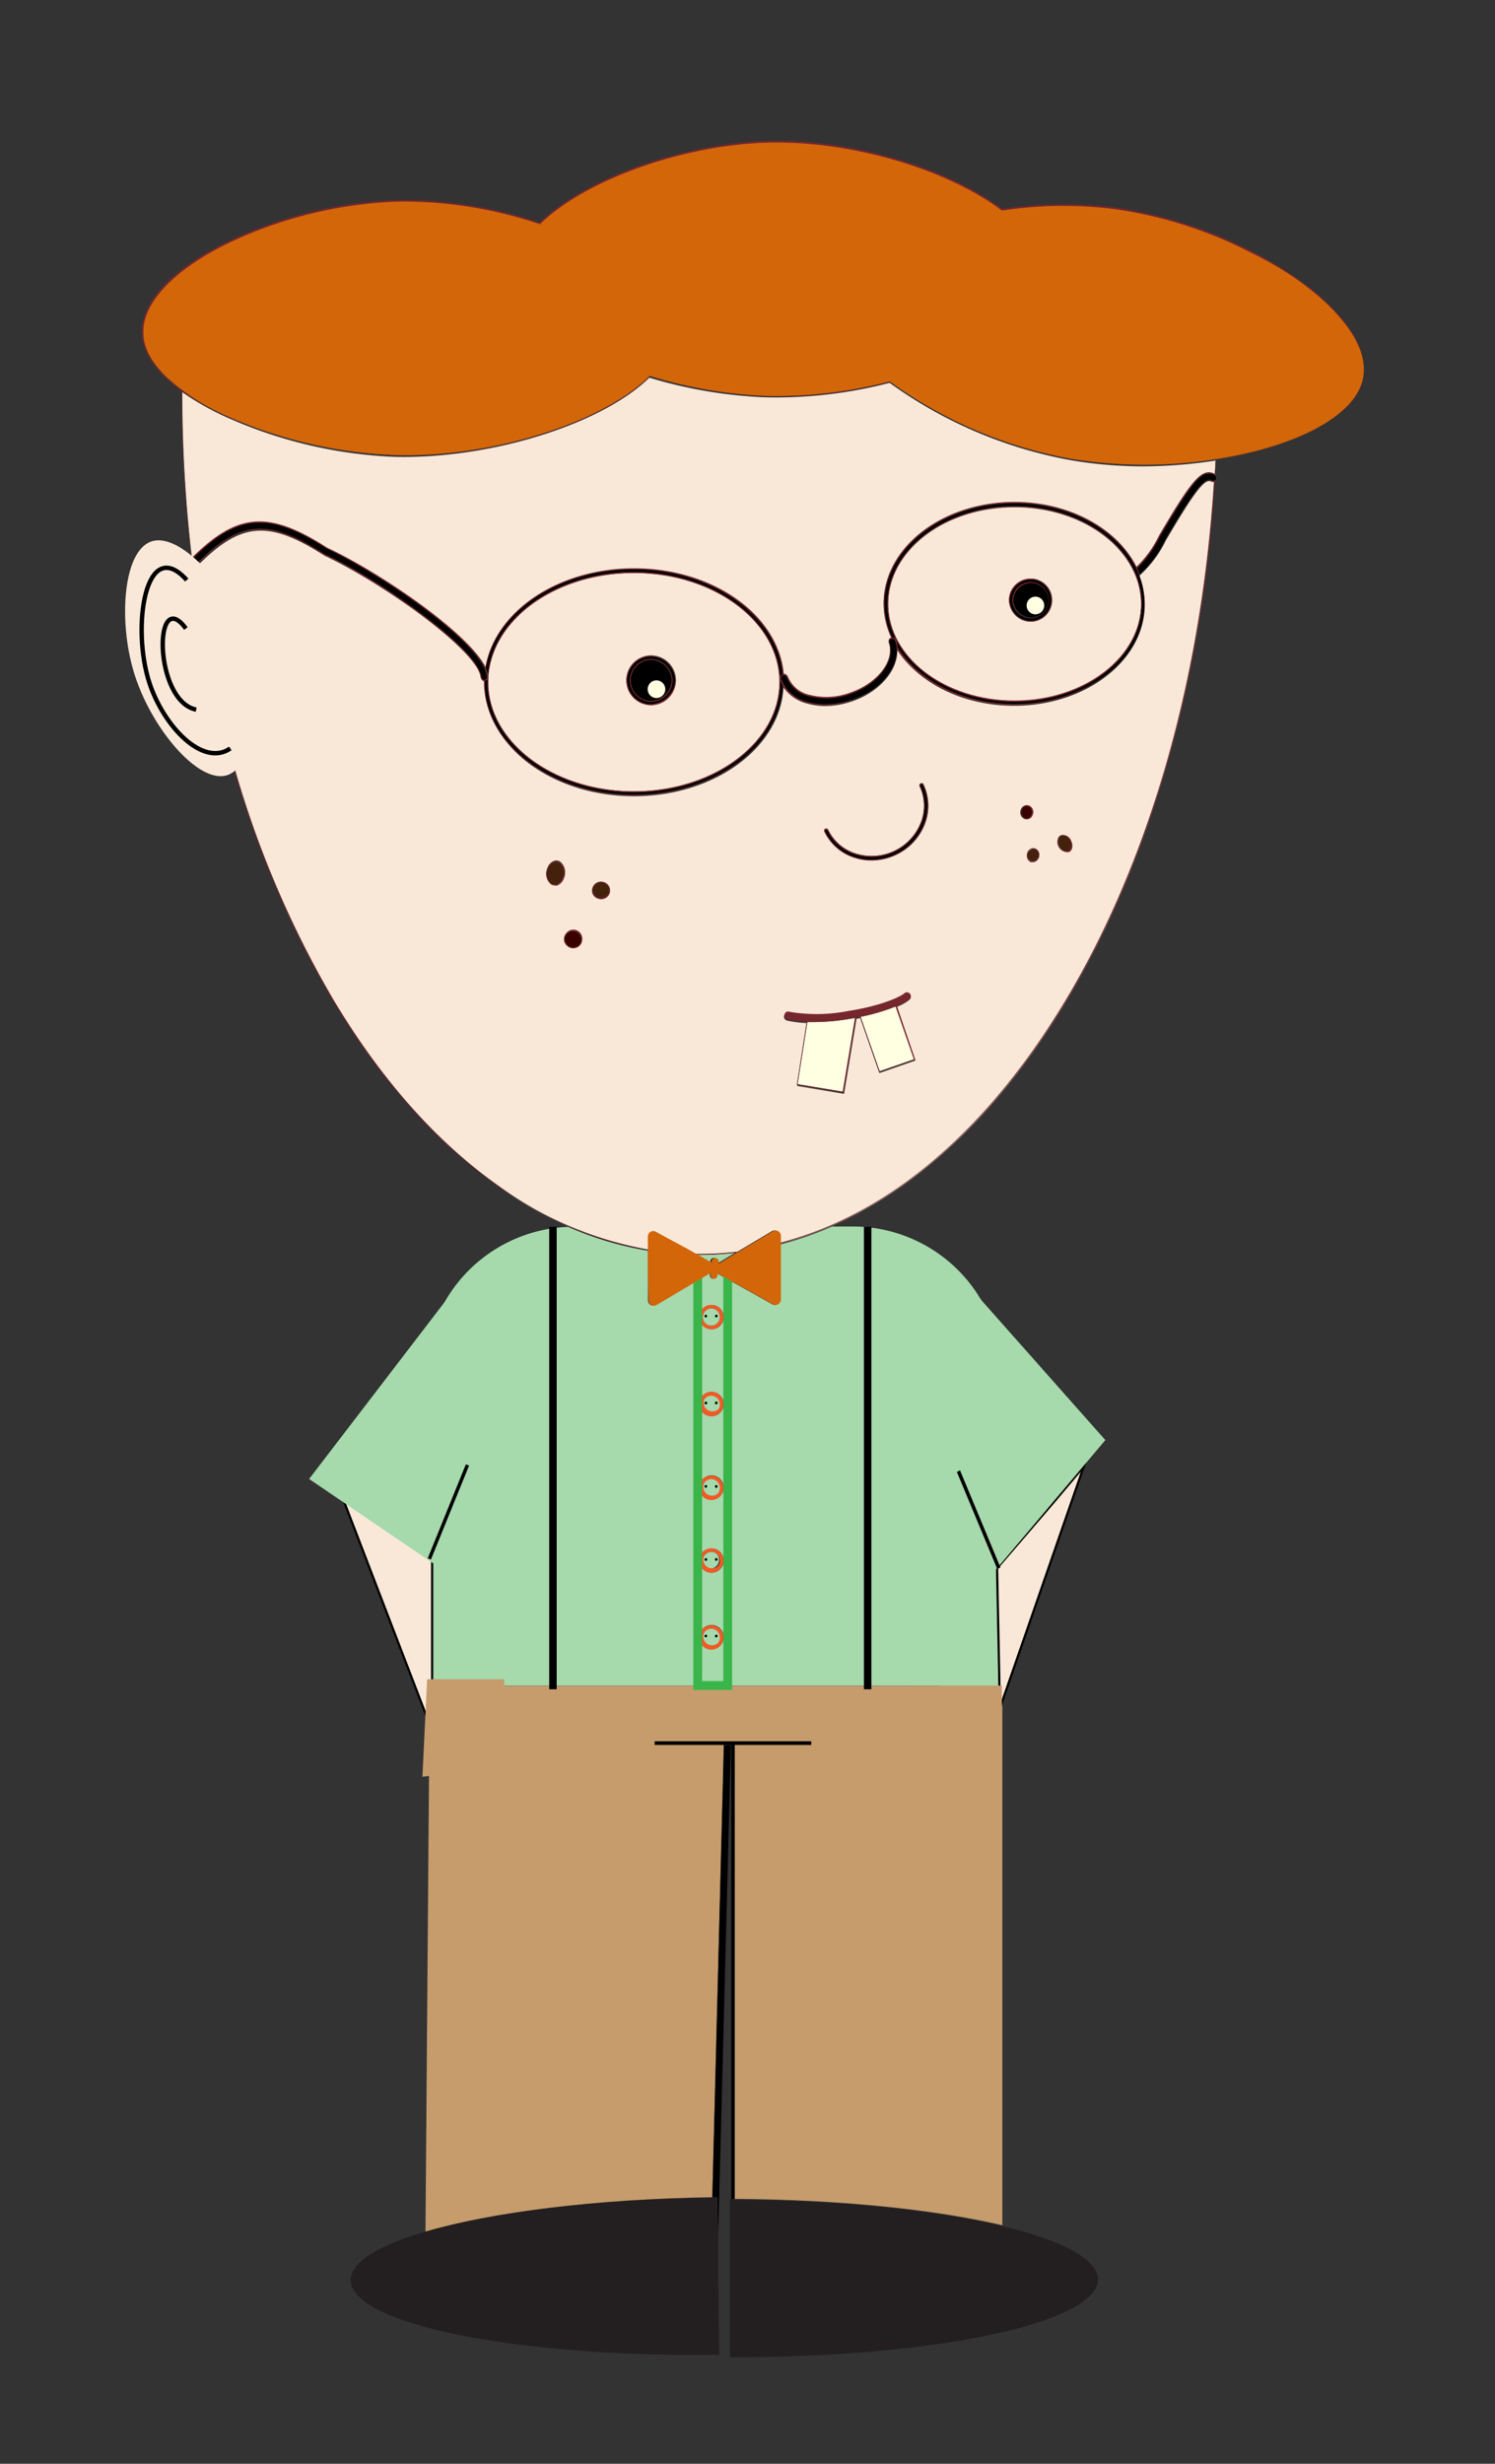 <svg xmlns="http://www.w3.org/2000/svg" viewBox="0 0 170 280"><rect x="0" y="0" width="170" height="280" fill="#333333" stroke="none"/><defs><style>.cls-1,.cls-12,.cls-15{fill:none;}.cls-14,.cls-2{fill:#c69c6d;}.cls-3{fill:#a6d9ac;}.cls-13,.cls-4{fill:#f9e8d8;}.cls-5{fill:#75272d;}.cls-6{fill:#ffffe2;}.cls-7{fill:#44210b;}.cls-8{fill:#390000;}.cls-9{fill:#d36609;}.cls-10{fill:#231f20;}.cls-11{fill:#f15a24;}.cls-12{stroke:#39b54a;}.cls-12,.cls-13,.cls-14,.cls-15{stroke-miterlimit:10;}.cls-13,.cls-15{stroke:#000;}.cls-13{stroke-width:0.25px;}.cls-14{stroke:#c69c6d;stroke-width:2px;}.cls-15{stroke-width:0.5px;}</style></defs><title>Nerd</title><g id="Figurdesign"><g id="Nerd"><polygon class="cls-1" points="83.15 192.37 83.15 191.58 83.13 192.37 83.15 192.37"/><path class="cls-2" d="M97,191.58H83.15v.79h0l0-.79H52l-1.65,2-1.52,2.11-.45,58c7.5-2.2,19.3-3.71,32.62-3.9L82.3,198.3l.68,0v0H74.45v-.4H92.24v.4h-8.7v51.59c12.08.07,22.92,1.23,30.44,3V193.56l-1.18-2Z"/><path class="cls-3" d="M81.49,148.9a1,1,0,0,0-.61-.21,1,1,0,0,0-.61,1.77,1,1,0,0,0,1.39-.17A1,1,0,0,0,81.49,148.9Zm-1.11.75a.14.14,0,1,1-.22-.18.14.14,0,0,1,.2,0A.14.14,0,0,1,80.38,149.65Zm1.19,0a.14.14,0,0,1-.2,0,.14.14,0,0,1,0-.2.14.14,0,0,1,.2,0A.15.15,0,0,1,81.57,149.65Z"/><path class="cls-3" d="M88.73,144.05l0,3.63a.62.62,0,0,1-.91.55l-3.17-1.78-3.13-1.75v.23a.4.4,0,0,1-.8,0v-.25l-3,1.77-3.12,1.85a.61.61,0,0,1-.92-.52l0-3.64,0-2a37.86,37.86,0,0,1-9.09-2.71,16.9,16.9,0,0,0-16.23,16.83V173h0v18.58l1.87,3.81.1-1.83,1.65-2H112.8l1.18,2V173h-.09V156.24A16.9,16.9,0,0,0,97,139.39H94.61a39.92,39.92,0,0,1-5.92,2.05ZM82,186.9a1.37,1.37,0,0,1-1.09.53,1.35,1.35,0,0,1-.85-.29A1.38,1.38,0,1,1,82,186.9Zm0-8.7a1.37,1.37,0,0,1-1.09.53,1.35,1.35,0,0,1-.85-.29A1.38,1.38,0,1,1,82,178.2Zm0-8.3a1.37,1.37,0,0,1-1.09.53,1.35,1.35,0,0,1-.85-.29A1.38,1.38,0,1,1,82,169.9Zm0-9.49a1.37,1.37,0,0,1-1.09.53,1.35,1.35,0,0,1-.85-.29,1.38,1.38,0,1,1,1.94-.24Zm0-9.88a1.37,1.37,0,0,1-1.09.53,1.41,1.41,0,0,1-.85-.29,1.38,1.38,0,1,1,1.94-.24Z"/><path class="cls-3" d="M79.24,142.6l1.53.87v-.12a.4.4,0,1,1,.8,0v.25l2-1.22a35.84,35.84,0,0,1-4,.23Z"/><path class="cls-3" d="M81.49,185.27a1,1,0,0,0-.61-.21,1,1,0,0,0-.61,1.77,1,1,0,1,0,1.22-1.56Zm-1.11.75a.14.14,0,0,1-.2,0,.14.14,0,0,1,.18-.22A.14.14,0,0,1,80.38,186Zm1.19,0a.14.14,0,0,1-.2,0,.13.13,0,0,1,0-.2.14.14,0,0,1,.2,0A.15.15,0,0,1,81.57,186Z"/><path class="cls-3" d="M81.49,168.27a1,1,0,0,0-.61-.21,1,1,0,0,0-.61,1.77,1,1,0,1,0,1.22-1.56Zm-1.11.75a.14.14,0,0,1-.2,0,.14.14,0,0,1,.18-.22A.14.14,0,0,1,80.38,169Zm1.19,0a.14.14,0,0,1-.2,0,.13.13,0,0,1,0-.2.14.14,0,0,1,.2,0A.15.15,0,0,1,81.57,169Z"/><path class="cls-3" d="M81.49,176.57a1,1,0,0,0-.61-.21,1,1,0,0,0-.61,1.77,1,1,0,0,0,1.22-1.56Zm-1.11.75a.15.15,0,0,1-.2,0,.14.14,0,0,1,0-.2.13.13,0,0,1,.2,0A.14.14,0,0,1,80.38,177.32Zm1.19,0a.15.15,0,0,1-.2,0,.14.14,0,0,1,.17-.23A.15.15,0,0,1,81.57,177.32Z"/><path class="cls-3" d="M81.49,158.78a1,1,0,0,0-.61-.21,1,1,0,0,0-.61,1.77,1,1,0,1,0,1.22-1.56Zm-1.11.75a.15.15,0,0,1-.2,0,.14.14,0,0,1,0-.2.13.13,0,0,1,.2,0A.14.14,0,0,1,80.38,159.53Zm1.19,0a.15.15,0,0,1-.2,0,.14.14,0,0,1,.17-.23A.15.15,0,0,1,81.57,159.53Z"/><path d="M83.54,198.3h8.7v-.4H74.45v.4h8.7v51.59h.39Z"/><path d="M81,249.72h.58l.06,5.45,1.47-56.84H83l-.68,0Z"/><path class="cls-4" d="M130.15,53a49.22,49.22,0,0,1-8.28-.68,50.55,50.55,0,0,1-20.71-8.81,51.52,51.52,0,0,1-14,1.65,52.69,52.69,0,0,1-13.32-2.24c-5.43,5.33-18.15,9.27-29,9A51.86,51.86,0,0,1,25.73,47.4a29.88,29.88,0,0,1-5-2.83,160.78,160.78,0,0,0,1.1,18.88c5.21-5.2,8.72-5.44,15.4-1.16,5.65,2.64,15.93,9.54,18,13.56,1.09-6.32,8.25-11.22,16.9-11.22,9,0,16.41,5.32,17,12a.46.46,0,0,1,.47.29A3.46,3.46,0,0,0,92.06,79a7.76,7.76,0,0,0,4.52-.23c3.18-1.06,5.19-3.64,4.48-5.74a.44.44,0,0,1,.28-.56h0a9.24,9.24,0,0,1-.87-3.88c0-6.35,6.67-11.52,14.88-11.52,6.31,0,11.72,3.07,13.87,7.38a12.42,12.42,0,0,0,2.56-3.55c3.68-6.27,4.88-7.86,6.37-7h0c0-.52.06-1,.08-1.56A54.8,54.8,0,0,1,130.15,53Z"/><path class="cls-4" d="M74.58,140l3.16,1.78,1.31.74h.54a37.19,37.19,0,0,0,4.22-.25l.83-.49,3.12-1.86a.61.61,0,0,1,.92.51v.92c11.83-3.06,22.81-12,31.59-26,10.16-16.19,16.42-37.54,17.84-60.62a.42.42,0,0,1-.38,0c-.72-.39-1.92,1.17-5.16,6.7a13.16,13.16,0,0,1-3,4,9.21,9.21,0,0,1,.61,3.27c0,6.35-6.67,11.51-14.87,11.51-5.8,0-10.83-2.58-13.28-6.34.07,2.32-2,4.79-5.22,5.86a9.66,9.66,0,0,1-3,.51,7.45,7.45,0,0,1-2-.28,4.6,4.6,0,0,1-2.71-1.84c-.37,6.87-7.87,12.37-17,12.37-9.4,0-17-5.78-17-12.9v-.15a.44.44,0,0,1-.39-.39c-.36-3.14-11.35-10.88-17.81-13.9l0,0c-6.42-4.11-9.56-3.83-14.59,1.3a.46.46,0,0,1-.24.12,148.7,148.7,0,0,0,3.41,18.19A115.9,115.9,0,0,0,38,113.82c5.4,9,11.7,16.06,18.71,21a41,41,0,0,0,17,7.21l0-1.51A.6.6,0,0,1,74.58,140Zm45.75-44.75a.56.56,0,0,1,.35-.34,1,1,0,0,1,1.14.7,1.09,1.09,0,0,1,.05.88.57.57,0,0,1-.35.33.45.45,0,0,1-.2,0,1.15,1.15,0,0,1-.94-.74A1.07,1.07,0,0,1,120.33,95.23Zm-2.58,1.23a.72.72,0,0,1,.39.43.84.84,0,0,1-.39,1,.62.62,0,0,1-.29.07.69.69,0,0,1-.24,0,.77.77,0,0,1-.4-.43.85.85,0,0,1,.4-1A.65.65,0,0,1,117.75,96.46Zm-1.44-4.78a.72.72,0,0,1,.51-.17.76.76,0,0,1,.66.85.87.87,0,0,1-.28.57.7.7,0,0,1-.45.17h-.06a.76.76,0,0,1-.66-.85A.84.84,0,0,1,116.31,91.68ZM93.72,94.34a.25.25,0,0,1,.13-.14.25.25,0,0,1,.19,0,.25.25,0,0,1,.14.13A5.18,5.18,0,0,0,97.33,97a6,6,0,0,0,7.36-3.5,5.19,5.19,0,0,0-.12-4.16.25.25,0,0,1,0-.19.25.25,0,0,1,.13-.14.24.24,0,0,1,.32.12,5.67,5.67,0,0,1,.14,4.55,6.44,6.44,0,0,1-3.25,3.45,6.59,6.59,0,0,1-2.81.64,6.2,6.2,0,0,1-1.91-.3,5.67,5.67,0,0,1-3.45-3A.25.25,0,0,1,93.72,94.34Zm-4.52,21a.47.47,0,0,1,.21-.27.44.44,0,0,1,.34,0,18.67,18.67,0,0,0,6.71-.1c3.77-.62,5.93-1.66,6.34-2a.41.41,0,0,1,.32-.12.49.49,0,0,1,.3.14.44.44,0,0,1,0,.63,5.28,5.28,0,0,1-1.45.81l2.13,6.09-4.1,1.43,0,0-2.18-6.25-.42.08-1.42,8.53-5.34-.9,1.12-7.15a11.51,11.51,0,0,1-2.2-.26A.46.46,0,0,1,89.2,115.33ZM67.37,100.91a1,1,0,0,1,1.26-.66,1,1,0,0,1,.61.49,1,1,0,0,1,.08.74,1,1,0,0,1-1,.7.93.93,0,0,1-.29-.05.94.94,0,0,1-.61-.49A.89.89,0,0,1,67.37,100.91Zm-4-.36a.86.86,0,0,1-.27,0,.79.79,0,0,1-.42-.12,1.5,1.5,0,0,1-.43-1.8,1.29,1.29,0,0,1,.74-.79.8.8,0,0,1,.69.07,1.5,1.5,0,0,1,.44,1.8A1.33,1.33,0,0,1,63.36,100.55Zm.77,6.2a1,1,0,0,1,.28-.71,1,1,0,0,1,1.78.71.94.94,0,0,1-.28.71,1,1,0,0,1-.73.3,1,1,0,0,1-.72-.29A1,1,0,0,1,64.13,106.75Z"/><path class="cls-5" d="M79.05,142.5l.19.1h.35a35.84,35.84,0,0,0,4-.23l.2-.12a37.19,37.19,0,0,1-4.22.25Z"/><path class="cls-4" d="M72.08,65.12c-9.13,0-16.56,5.56-16.56,12.4S63,89.93,72.08,89.93s16.55-5.57,16.55-12.41S81.21,65.12,72.08,65.12Zm1.78,15a2.82,2.82,0,1,1,3-2.81A2.92,2.92,0,0,1,73.86,80.14Z"/><path d="M88.72,77.27c0,.09,0,.17,0,.25,0,6.9-7.47,12.51-16.65,12.51S55.42,84.42,55.42,77.52c0-.11,0-.22,0-.33v0a.45.45,0,0,1-.3.16v.15c0,7.06,7.6,12.8,16.95,12.8,9.18,0,16.68-5.54,16.93-12.43A3.92,3.92,0,0,1,88.72,77.27Z"/><path d="M89,76.66h0C88.4,70,81,64.72,72.08,64.72c-8.67,0-15.83,4.94-16.83,11.28a3.66,3.66,0,0,1,.22.63C56.08,70.15,63.29,65,72.08,65s16.23,5.3,16.63,11.92A.47.47,0,0,1,89,76.66Z"/><path d="M138.12,54a1.32,1.32,0,0,0-.64-.18c-1.19,0-2.51,1.93-5.59,7.19a12.46,12.46,0,0,1-2.6,3.59c.11.23.21.45.3.68a12.91,12.91,0,0,0,2.9-3.94c3.36-5.72,4.5-7.17,5.3-6.74a.34.34,0,0,0,.47-.13.42.42,0,0,0,0-.27A.34.34,0,0,0,138.12,54Z"/><path class="cls-4" d="M115.37,79.65c7.93,0,14.38-4.94,14.38-11s-6.45-11-14.38-11S101,62.55,101,68.63,107.44,79.65,115.37,79.65Zm2-13.89a2.45,2.45,0,1,1-2.62,2.45A2.53,2.53,0,0,1,117.34,65.76Z"/><path d="M115.37,57.21c-8.15,0-14.78,5.12-14.78,11.42a9.12,9.12,0,0,0,.87,3.86.45.45,0,0,1,.45.3,3.75,3.75,0,0,1,.16.81c2.39,3.81,7.45,6.44,13.3,6.44,8.14,0,14.77-5.12,14.77-11.41S123.51,57.21,115.37,57.21ZM100.89,68.63c0-6.13,6.49-11.12,14.48-11.12s14.48,5,14.48,11.12-6.5,11.12-14.48,11.12S100.89,74.76,100.89,68.63Z"/><path class="cls-5" d="M115.37,79.75c8,0,14.48-5,14.48-11.12s-6.5-11.12-14.48-11.12-14.48,5-14.48,11.12S107.38,79.75,115.37,79.75Zm0-22.14c7.93,0,14.38,4.94,14.38,11s-6.45,11-14.38,11S101,74.71,101,68.63,107.44,57.61,115.37,57.61Z"/><path d="M93.81,94.37a.17.17,0,0,0,0,.12,5.63,5.63,0,0,0,3.39,2.92,6.31,6.31,0,0,0,1.88.29,6.41,6.41,0,0,0,2.77-.63,6.31,6.31,0,0,0,3.19-3.4,5.56,5.56,0,0,0-.12-4.47.16.16,0,0,0-.2-.07.14.14,0,0,0-.08.09.14.14,0,0,0,0,.11,5.29,5.29,0,0,1,.12,4.24,6.13,6.13,0,0,1-7.48,3.55,5.28,5.28,0,0,1-3.21-2.76.18.18,0,0,0-.09-.08h0l-.06,0A.2.2,0,0,0,93.81,94.37Z"/><path class="cls-5" d="M97.18,97.5a6.2,6.2,0,0,0,1.91.3,6.59,6.59,0,0,0,2.81-.64,6.44,6.44,0,0,0,3.25-3.45,5.67,5.67,0,0,0-.14-4.55.24.24,0,0,0-.32-.12.25.25,0,0,0-.13.14.25.25,0,0,0,0,.19,5.19,5.19,0,0,1,.12,4.16A6,6,0,0,1,97.33,97a5.18,5.18,0,0,1-3.15-2.71.25.25,0,0,0-.14-.13.25.25,0,0,0-.19,0,.25.25,0,0,0-.13.14.25.25,0,0,0,0,.19A5.67,5.67,0,0,0,97.18,97.5ZM94,94.28a.18.18,0,0,1,.09.08,5.28,5.28,0,0,0,3.21,2.76,6.13,6.13,0,0,0,7.48-3.55,5.29,5.29,0,0,0-.12-4.24.14.14,0,0,1,0-.11.14.14,0,0,1,.08-.09.16.16,0,0,1,.2.07,5.56,5.56,0,0,1,.12,4.47,6.31,6.31,0,0,1-3.19,3.4,6.41,6.41,0,0,1-2.77.63,6.31,6.31,0,0,1-1.88-.29,5.63,5.63,0,0,1-3.39-2.92.17.17,0,0,1,0-.12.2.2,0,0,1,.08-.08l.06,0Z"/><path d="M101.81,72.82a.34.34,0,1,0-.65.22c.72,2.15-1.32,4.78-4.54,5.87a7.91,7.91,0,0,1-4.59.22A3.55,3.55,0,0,1,89.45,77a.34.34,0,0,0-.33-.24l-.11,0a.35.35,0,0,0-.21.44,4.21,4.21,0,0,0,3,2.6,7.23,7.23,0,0,0,2,.27,9.24,9.24,0,0,0,3-.51C100.42,78.36,102.66,75.33,101.81,72.82Z"/><path d="M22.12,64.28c2.75-2.81,4.95-4.18,7.41-4.18,2.07,0,4.34,1,7.3,2.87l0,0c6.48,3,17.51,10.81,17.86,14a.36.36,0,0,0,.35.31h0a.35.35,0,0,0,.23-.12.36.36,0,0,0,.07-.26C55,73.18,43.34,65.25,37.19,62.37c-6.76-4.32-10.25-4-15.57,1.43a.35.35,0,0,0,.25.59h0A.36.36,0,0,0,22.12,64.28Z"/><path d="M73.86,75a2.33,2.33,0,1,0,2.52,2.33A2.44,2.44,0,0,0,73.86,75Zm.79,4.3a1,1,0,1,1,1-1A1,1,0,0,1,74.65,79.3Z"/><path d="M73.86,74.61a2.72,2.72,0,1,0,2.91,2.72A2.83,2.83,0,0,0,73.86,74.61Zm0,5.14a2.43,2.43,0,1,1,2.62-2.42A2.53,2.53,0,0,1,73.86,79.75Z"/><path class="cls-5" d="M73.86,74.51a2.82,2.82,0,1,0,3,2.82A2.92,2.92,0,0,0,73.86,74.51Zm0,5.53a2.72,2.72,0,1,1,2.91-2.71A2.82,2.82,0,0,1,73.86,80Z"/><path class="cls-5" d="M73.86,74.9a2.43,2.43,0,1,0,2.62,2.43A2.53,2.53,0,0,0,73.86,74.9Zm0,4.75a2.33,2.33,0,1,1,2.52-2.32A2.43,2.43,0,0,1,73.86,79.65Z"/><path d="M117.34,70.16a2,2,0,1,0-2.12-2A2.05,2.05,0,0,0,117.34,70.16Zm.4-2.32a1,1,0,1,1-1,1A1,1,0,0,1,117.74,67.84Z"/><path d="M117.34,70.56a2.36,2.36,0,1,0-2.52-2.35A2.45,2.45,0,0,0,117.34,70.56Zm0-4.41a2.06,2.06,0,1,1-2.22,2.06A2.15,2.15,0,0,1,117.34,66.15Z"/><path class="cls-5" d="M117.34,70.65a2.45,2.45,0,1,0-2.62-2.44A2.53,2.53,0,0,0,117.34,70.65Zm0-4.8a2.36,2.36,0,1,1-2.52,2.36A2.45,2.45,0,0,1,117.34,65.85Z"/><path class="cls-5" d="M117.34,70.26a2.06,2.06,0,1,0-2.22-2.05A2.15,2.15,0,0,0,117.34,70.26Zm0-4a2,2,0,1,1-2.12,2A2.06,2.06,0,0,1,117.34,66.25Z"/><path class="cls-6" d="M96.61,115.8a25.41,25.41,0,0,1-4.15.36h-.64l-1.11,7.06,5.15.86,1.4-8.39Z"/><path class="cls-6" d="M97.87,115.56l2.17,6.19,3.91-1.37-2.09-6A22.78,22.78,0,0,1,97.87,115.56Z"/><path class="cls-5" d="M89.52,115.88a11.51,11.51,0,0,0,2.2.26l-1.12,7.15,5.34.9,1.42-8.53.42-.08,2.18,6.25,0,0,4.1-1.43L102,114.35a5.28,5.28,0,0,0,1.45-.81.44.44,0,0,0,0-.63.49.49,0,0,0-.3-.14.41.41,0,0,0-.32.12c-.41.37-2.57,1.41-6.34,2a18.67,18.67,0,0,1-6.71.1.44.44,0,0,0-.34,0,.47.47,0,0,0-.21.27A.46.46,0,0,0,89.52,115.88ZM100,121.75l-2.17-6.19a22.78,22.78,0,0,0,4-1.17l2.09,6Zm-9.33,1.46,1.11-7.06h.64a25.41,25.41,0,0,0,4.15-.36l.65-.12-1.4,8.39Z"/><path class="cls-7" d="M121.49,96.71a.5.5,0,0,0,.29-.28,1,1,0,0,0,0-.8c-.21-.48-.67-.77-1-.65a.52.52,0,0,0-.29.29,1,1,0,0,0,0,.79C120.68,96.54,121.14,96.83,121.49,96.71Z"/><path class="cls-5" d="M121.32,96.84a.45.45,0,0,0,.2,0,.57.57,0,0,0,.35-.33,1.09,1.09,0,0,0-.05-.88,1,1,0,0,0-1.14-.7.56.56,0,0,0-.35.34,1.07,1.07,0,0,0,0,.87A1.15,1.15,0,0,0,121.32,96.84Zm-.9-1.57a.52.52,0,0,1,.29-.29c.35-.12.81.17,1,.65a1,1,0,0,1,0,.8.5.5,0,0,1-.29.28c-.35.12-.81-.17-1-.65A1,1,0,0,1,120.42,95.27Z"/><path class="cls-8" d="M116.7,93a.57.57,0,0,0,.43-.15.68.68,0,0,0,.25-.5.67.67,0,0,0-.57-.74h0a.64.64,0,0,0-.39.14.74.74,0,0,0-.24.5A.68.68,0,0,0,116.7,93Z"/><path class="cls-5" d="M116.69,93.09h.06a.7.7,0,0,0,.45-.17.87.87,0,0,0,.28-.57.76.76,0,0,0-.66-.85.72.72,0,0,0-.51.17.84.84,0,0,0-.28.56A.76.76,0,0,0,116.69,93.09Zm.07-1.48h0a.67.67,0,0,1,.57.74.68.68,0,0,1-.25.5.57.57,0,0,1-.43.15.68.68,0,0,1-.57-.75.74.74,0,0,1,.24-.5A.64.64,0,0,1,116.76,91.61Z"/><path class="cls-7" d="M116.92,97.48a.62.62,0,0,0,.34.37.52.52,0,0,0,.44,0,.75.75,0,0,0,.35-.91.58.58,0,0,0-.34-.36.45.45,0,0,0-.2,0,.53.53,0,0,0-.25,0A.74.74,0,0,0,116.92,97.48Z"/><path class="cls-5" d="M116.82,97.51a.77.77,0,0,0,.4.43.69.69,0,0,0,.24,0,.62.62,0,0,0,.29-.07.84.84,0,0,0,.39-1,.72.72,0,0,0-.39-.43.65.65,0,0,0-.53,0A.85.85,0,0,0,116.82,97.51Zm.89-1a.58.58,0,0,1,.34.36.75.75,0,0,1-.35.91.52.52,0,0,1-.44,0,.62.62,0,0,1-.34-.37.74.74,0,0,1,.34-.91.53.53,0,0,1,.25,0A.45.45,0,0,1,117.71,96.56Z"/><path class="cls-7" d="M63.62,98a.65.65,0,0,0-.36-.1A.67.67,0,0,0,63,98a1.19,1.19,0,0,0-.69.73,1.41,1.41,0,0,0,.39,1.69.73.73,0,0,0,.61.06,1.21,1.21,0,0,0,.68-.73A1.4,1.4,0,0,0,63.62,98Z"/><path class="cls-5" d="M63.67,98a.8.8,0,0,0-.69-.07,1.29,1.29,0,0,0-.74.79,1.5,1.5,0,0,0,.43,1.8.79.79,0,0,0,.42.12.86.86,0,0,0,.27,0,1.33,1.33,0,0,0,.75-.79A1.5,1.5,0,0,0,63.67,98Zm-.34,2.5a.73.73,0,0,1-.61-.06,1.41,1.41,0,0,1-.39-1.69A1.19,1.19,0,0,1,63,98a.67.67,0,0,1,.24,0,.65.65,0,0,1,.36.1A1.4,1.4,0,0,1,64,99.73,1.21,1.21,0,0,1,63.33,100.46Z"/><path class="cls-8" d="M64.23,106.74a.93.93,0,0,0,.3.66.94.94,0,0,0,1.31,0,.85.85,0,0,0,.25-.64.89.89,0,0,0-.29-.65.94.94,0,0,0-1.32,0A.91.91,0,0,0,64.23,106.74Z"/><path class="cls-5" d="M65.91,107.46a.94.94,0,0,0,.28-.71,1,1,0,0,0-1.78-.71,1,1,0,0,0-.28.71,1,1,0,0,0,.33.72,1,1,0,0,0,.72.29A1,1,0,0,0,65.91,107.46Zm-.11-1.36a.89.89,0,0,1,.29.65.85.85,0,0,1-.25.64.94.94,0,0,1-1.31,0,.93.93,0,0,1-.3-.66.91.91,0,0,1,.25-.63A.94.94,0,0,1,65.8,106.1Z"/><path class="cls-7" d="M68.07,102a.94.94,0,0,0,1.15-.59.87.87,0,0,0-.06-.67.93.93,0,0,0-.55-.44,1.24,1.24,0,0,0-.27,0,.91.91,0,0,0-.88.63.85.85,0,0,0,.06.66A.93.93,0,0,0,68.07,102Z"/><path class="cls-5" d="M68.05,102.13a.93.93,0,0,0,.29.05,1,1,0,0,0,1-.7,1,1,0,0,0-.08-.74,1,1,0,0,0-.61-.49,1,1,0,0,0-1.26.66.89.89,0,0,0,.07.73A.94.94,0,0,0,68.05,102.13Zm-.59-1.19a.91.91,0,0,1,.88-.63,1.24,1.24,0,0,1,.27,0,.93.93,0,0,1,.55.44.87.87,0,0,1,.06.67.94.94,0,0,1-1.7.15A.85.85,0,0,1,67.46,100.94Z"/><path class="cls-9" d="M153.11,37c-2.22-3-6.12-6-11-8.44a48.43,48.43,0,0,0-15.7-4.93,46.88,46.88,0,0,0-12.49.21h0c-6.11-4.6-16.5-7.73-25.53-7.73h-.78c-9.74.19-21,4.18-26.22,9.28l0,0h0a48.52,48.52,0,0,0-16-2.57,48.64,48.64,0,0,0-19.7,4.85c-6,3-9.48,6.7-9.41,10.09,0,1.73.95,3.46,2.72,5.16a25.14,25.14,0,0,0,6.85,4.38,51.69,51.69,0,0,0,19.1,4.42c10.83.31,23.53-3.62,28.93-9l0,0h0A52.27,52.27,0,0,0,87.17,45a51.43,51.43,0,0,0,14-1.65h0l0,0a50.35,50.35,0,0,0,20.68,8.8,52.12,52.12,0,0,0,16.59,0c5.49-.87,10.15-2.51,13.12-4.62,2-1.44,3.19-3,3.46-4.73S154.7,39.12,153.11,37Z"/><path class="cls-5" d="M153.19,36.94c-2.23-3-6.14-6-11-8.47a48.86,48.86,0,0,0-15.73-4.94,47.8,47.8,0,0,0-12.5.2C107.84,19.13,97.43,16,88.39,16h-.78c-9.75.2-21,4.19-26.27,9.28a48.77,48.77,0,0,0-16-2.56,48.67,48.67,0,0,0-19.74,4.86c-6.08,3-9.54,6.75-9.47,10.18,0,2.3,1.62,4.6,4.53,6.72v0a163.34,163.34,0,0,0,1.11,19c-.06.06-.12.13-.19.19a.44.44,0,0,0,0,.63.41.41,0,0,0,.3.12,147.48,147.48,0,0,0,3.4,18.21,116.05,116.05,0,0,0,12.63,31.18c5.42,9,11.72,16.08,18.74,21a45.62,45.62,0,0,0,8,4.52,37.86,37.86,0,0,0,9.09,2.71V142a41,41,0,0,1-17-7.21c-7-4.93-13.31-12-18.71-21A115.9,115.9,0,0,1,25.36,82.66,148.7,148.7,0,0,1,22,64.47a.46.46,0,0,0,.24-.12c5-5.13,8.17-5.41,14.59-1.3l0,0c6.46,3,17.45,10.76,17.81,13.9a.44.44,0,0,0,.39.39v.15c0,7.12,7.65,12.9,17,12.9,9.16,0,16.66-5.5,17-12.37a4.6,4.6,0,0,0,2.71,1.84,7.45,7.45,0,0,0,2,.28,9.66,9.66,0,0,0,3-.51c3.17-1.07,5.29-3.54,5.22-5.86,2.45,3.76,7.48,6.34,13.28,6.34,8.2,0,14.87-5.16,14.87-11.51a9.21,9.21,0,0,0-.61-3.27,13.16,13.16,0,0,0,3-4c3.24-5.53,4.44-7.09,5.16-6.7a.42.42,0,0,0,.38,0c-1.42,23.08-7.68,44.43-17.84,60.62-8.78,14-19.76,23-31.59,26v.1a39.92,39.92,0,0,0,5.92-2.05c9.59-4.18,18.44-12.36,25.76-24,10.17-16.22,16.44-37.61,17.86-60.73a.53.53,0,0,0,.11-.14.44.44,0,0,0,0-.34.49.49,0,0,0-.11-.18c0-.54.06-1.1.08-1.65l.15,0c5.5-.86,10.17-2.51,13.16-4.63,2-1.46,3.22-3.07,3.5-4.79S154.79,39.08,153.19,36.94ZM151.6,47.59c-3,2.11-7.63,3.75-13.12,4.62a52.12,52.12,0,0,1-16.59,0,50.35,50.35,0,0,1-20.68-8.8l0,0h0a51.43,51.43,0,0,1-14,1.65,52.27,52.27,0,0,1-13.32-2.25h0l0,0c-5.4,5.34-18.1,9.27-28.93,9a51.69,51.69,0,0,1-19.1-4.42,25.14,25.14,0,0,1-6.85-4.38c-1.77-1.7-2.69-3.43-2.72-5.16-.07-3.39,3.37-7.07,9.41-10.09a48.64,48.64,0,0,1,19.7-4.85,48.52,48.52,0,0,1,16,2.57h0l0,0c5.21-5.1,16.48-9.09,26.22-9.28h.78c9,0,19.42,3.13,25.53,7.73h0a46.88,46.88,0,0,1,12.49-.21,48.43,48.43,0,0,1,15.7,4.93C147,31,150.89,34,153.11,37c1.59,2.12,2.24,4.09,1.95,5.86S153.62,46.15,151.6,47.59Zm-13.34,6.86a.34.34,0,0,1-.47.13c-.8-.43-1.94,1-5.3,6.74a12.91,12.91,0,0,1-2.9,3.94c-.09-.23-.19-.45-.3-.68a12.46,12.46,0,0,0,2.6-3.59c3.08-5.26,4.4-7.19,5.59-7.19a1.32,1.32,0,0,1,.64.18.34.34,0,0,1,.17.2A.42.42,0,0,1,138.26,54.45ZM115.37,80c-5.85,0-10.91-2.63-13.3-6.44a3.75,3.75,0,0,0-.16-.81.45.45,0,0,0-.45-.3,9.12,9.12,0,0,1-.87-3.86c0-6.3,6.63-11.42,14.78-11.42s14.77,5.12,14.77,11.42S123.51,80,115.37,80Zm-18.53-.48a9.24,9.24,0,0,1-3,.51,7.23,7.23,0,0,1-2-.27,4.21,4.21,0,0,1-3-2.6.35.35,0,0,1,.21-.44l.11,0a.34.34,0,0,1,.33.24A3.55,3.55,0,0,0,92,79.13a7.91,7.91,0,0,0,4.59-.22c3.22-1.09,5.26-3.72,4.54-5.87a.34.34,0,1,1,.65-.22C102.66,75.33,100.42,78.36,96.84,79.56ZM72.08,90.32c-9.35,0-16.95-5.74-16.95-12.8v-.15a.45.45,0,0,0,.3-.16v0c0,.11,0,.22,0,.33,0,6.9,7.47,12.51,16.66,12.51s16.65-5.61,16.65-12.51c0-.08,0-.16,0-.25a3.92,3.92,0,0,0,.29.62C88.76,84.78,81.26,90.32,72.08,90.32ZM21.87,64.39h0a.35.35,0,0,1-.25-.59c5.32-5.43,8.81-5.75,15.57-1.43C43.34,65.25,55,73.18,55.42,76.89a.36.36,0,0,1-.07.26.35.35,0,0,1-.23.12h0a.36.36,0,0,1-.35-.31c-.35-3.17-11.38-11-17.86-14l0,0c-3-1.9-5.23-2.87-7.3-2.87-2.46,0-4.66,1.37-7.41,4.18A.36.36,0,0,1,21.87,64.39ZM88.63,77.52c0,6.84-7.42,12.41-16.55,12.41S55.52,84.36,55.52,77.52,63,65.12,72.08,65.12,88.63,70.68,88.63,77.52ZM72.08,65c-8.79,0-16,5.13-16.61,11.61a3.66,3.66,0,0,0-.22-.63c1-6.34,8.16-11.28,16.83-11.28C81,64.72,88.4,70,89,76.66h0a.47.47,0,0,0-.27.28C88.31,70.32,81,65,72.08,65Zm66.09-11.13c-1.49-.81-2.69.78-6.37,7a12.42,12.42,0,0,1-2.56,3.55c-2.15-4.31-7.56-7.38-13.87-7.38-8.21,0-14.88,5.17-14.88,11.52a9.24,9.24,0,0,0,.87,3.88h0a.44.44,0,0,0-.28.56c.71,2.1-1.3,4.68-4.48,5.74a7.76,7.76,0,0,1-4.52.23,3.46,3.46,0,0,1-2.51-2.1.46.46,0,0,0-.47-.29c-.59-6.7-8-12-17-12-8.65,0-15.81,4.9-16.9,11.22-2-4-12.3-10.92-18-13.56-6.68-4.28-10.19-4-15.4,1.16a160.78,160.78,0,0,1-1.1-18.88,29.88,29.88,0,0,0,5,2.83,51.86,51.86,0,0,0,19.14,4.43c10.83.31,23.55-3.63,29-9a52.69,52.69,0,0,0,13.32,2.24,51.52,51.52,0,0,0,14-1.65,50.55,50.55,0,0,0,20.71,8.81,49.22,49.22,0,0,0,8.28.68,54.8,54.8,0,0,0,8.1-.61c0,.52-.05,1-.08,1.56Z"/><path class="cls-6" d="M74.65,77.33a1,1,0,1,0,1,1A1,1,0,0,0,74.65,77.33Z"/><path class="cls-6" d="M117.74,69.81a1,1,0,1,0-1-1A1,1,0,0,0,117.74,69.81Z"/><path class="cls-10" d="M83.15,249.89H83l0,9,0,9c23.09.07,41.82-3.88,41.84-8.83,0-2.32-4.07-4.44-10.78-6.05-7.52-1.81-18.36-3-30.44-3Z"/><path class="cls-10" d="M81.56,249.71H81c-13.32.19-25.12,1.7-32.62,3.9-5.35,1.57-8.52,3.49-8.5,5.53.06,5,18.82,8.75,41.91,8.49l-.11-9,0-3.52Z"/><path class="cls-11" d="M81.73,176.26a1.38,1.38,0,0,0-1.7,2.18,1.35,1.35,0,0,0,.85.29,1.38,1.38,0,0,0,.85-2.47Zm-.07,1.7a1,1,0,0,1-1.56-1.22,1,1,0,0,1,.78-.38,1,1,0,0,1,.78,1.6Z"/><path d="M80.16,177.15a.14.14,0,0,0,0,.2.15.15,0,0,0,.2,0,.14.14,0,0,0,0-.2A.13.13,0,0,0,80.16,177.15Z"/><path d="M81.34,177.15a.14.14,0,0,0,0,.2.14.14,0,0,0,.17-.23A.14.14,0,0,0,81.34,177.15Z"/><path class="cls-11" d="M81.73,185a1.38,1.38,0,0,0-1.7,2.18,1.35,1.35,0,0,0,.85.29,1.38,1.38,0,0,0,.85-2.47Zm-.07,1.7a1,1,0,0,1-1.56-1.22,1,1,0,0,1,.78-.38,1,1,0,0,1,.78,1.6Z"/><path d="M80.16,185.84a.14.14,0,0,0,0,.2.14.14,0,1,0,.18-.22A.14.14,0,0,0,80.16,185.84Z"/><path d="M81.34,185.84a.13.13,0,0,0,0,.2.14.14,0,0,0,.2,0,.15.15,0,0,0,0-.2A.14.14,0,0,0,81.34,185.84Z"/><path class="cls-11" d="M81.73,168a1.38,1.38,0,0,0-1.7,2.18,1.35,1.35,0,0,0,.85.29,1.38,1.38,0,0,0,.85-2.47Zm-.07,1.7a1,1,0,0,1-1.56-1.22,1,1,0,0,1,.78-.38,1,1,0,0,1,.78,1.6Z"/><path d="M80.16,168.84a.14.14,0,0,0,0,.2.14.14,0,1,0,.18-.22A.14.14,0,0,0,80.16,168.84Z"/><path d="M81.34,168.84a.13.13,0,0,0,0,.2.14.14,0,0,0,.2,0,.15.15,0,0,0,0-.2A.14.14,0,0,0,81.34,168.84Z"/><path class="cls-11" d="M81.73,158.47a1.38,1.38,0,0,0-1.7,2.18,1.35,1.35,0,0,0,.85.29,1.38,1.38,0,0,0,.85-2.47Zm-.07,1.7A1,1,0,0,1,80.1,159a1,1,0,0,1,.78-.38,1,1,0,0,1,.78,1.6Z"/><path d="M80.16,159.36a.14.14,0,0,0,0,.2.15.15,0,0,0,.2,0,.14.14,0,0,0,0-.2A.13.13,0,0,0,80.16,159.36Z"/><path d="M81.34,159.36a.14.14,0,0,0,0,.2.14.14,0,0,0,.17-.23A.14.14,0,0,0,81.34,159.36Z"/><path class="cls-11" d="M81.73,148.59a1.38,1.38,0,0,0-1.7,2.18,1.41,1.41,0,0,0,.85.29,1.38,1.38,0,0,0,.85-2.47Zm-.07,1.7a1,1,0,0,1-1.39.17,1,1,0,0,1,.61-1.77,1,1,0,0,1,.78,1.6Z"/><path d="M80.16,149.47a.14.14,0,1,0,.2,0A.14.14,0,0,0,80.16,149.47Z"/><path d="M81.34,149.47a.14.14,0,0,0,0,.2.14.14,0,0,0,.2,0,.15.15,0,0,0,0-.2A.14.14,0,0,0,81.34,149.47Z"/><rect class="cls-12" x="79.34" y="144.12" width="3.41" height="47.43"/><path class="cls-9" d="M73.75,147.78a.61.61,0,0,0,.92.52l3.12-1.85,3-1.77v.25a.4.4,0,0,0,.8,0v-.23l3.13,1.75,3.17,1.78a.62.62,0,0,0,.91-.55l0-3.63,0-2.61v-1a.61.61,0,0,0-.92-.51l-3.12,1.86-.83.49-.2.12-2,1.22v-.25a.4.4,0,1,0-.8,0v.12l-1.53-.87-.19-.1-1.31-.74L74.58,140a.6.6,0,0,0-.91.53l0,1.51v.1l0,2Z"/><polygon class="cls-13" points="49.14 187.55 49.14 196.71 37.7 166.94 49.14 176.87 49.14 187.55"/><polygon class="cls-13" points="120.1 170.39 123.24 166.66 113.7 194.13 113.38 178.21 120.1 170.39"/><polygon class="cls-3" points="35.15 168.08 51.08 178.91 50.44 158.45 52.7 145.18 35.15 168.08"/><polygon class="cls-3" points="125.69 163.66 108.74 144.54 113.36 163.61 113.25 178.39 125.69 163.66"/><polygon class="cls-14" points="56.34 199.85 49.09 200.78 49.52 191.84 56.34 191.84 56.34 199.85"/><rect class="cls-2" x="107.06" y="191.56" width="6.87" height="8.02"/><rect x="62.44" y="139.43" width="0.85" height="52.55" transform="translate(125.74 331.41) rotate(180)"/><rect x="50.8" y="166.06" width="0.39" height="11.53" transform="translate(33.56 350.21) rotate(-157.89)"/><polygon points="113.76 178.13 113.41 178.33 108.81 167.29 109.16 167.09 113.76 178.13"/><path class="cls-4" d="M17.2,61.54c3.18-1.1,8.67,4.79,10.72,10.73,2.21,6.37,1.15,14.84-2.13,15.84S17,82.57,15.16,76.18C13.49,70.48,14,62.63,17.2,61.54Z"/><path class="cls-15" d="M26.19,85.06c-3.12,2.15-7.56-2.48-9.2-7.45-2.07-6.31-.45-16.89,4.25-11.69"/><path class="cls-15" d="M22.31,80.65c-4.87-1-4.85-14.21-1.17-9.22"/><rect x="98.23" y="139.43" width="0.85" height="52.55" transform="translate(197.32 331.41) rotate(180)"/></g></g></svg>
